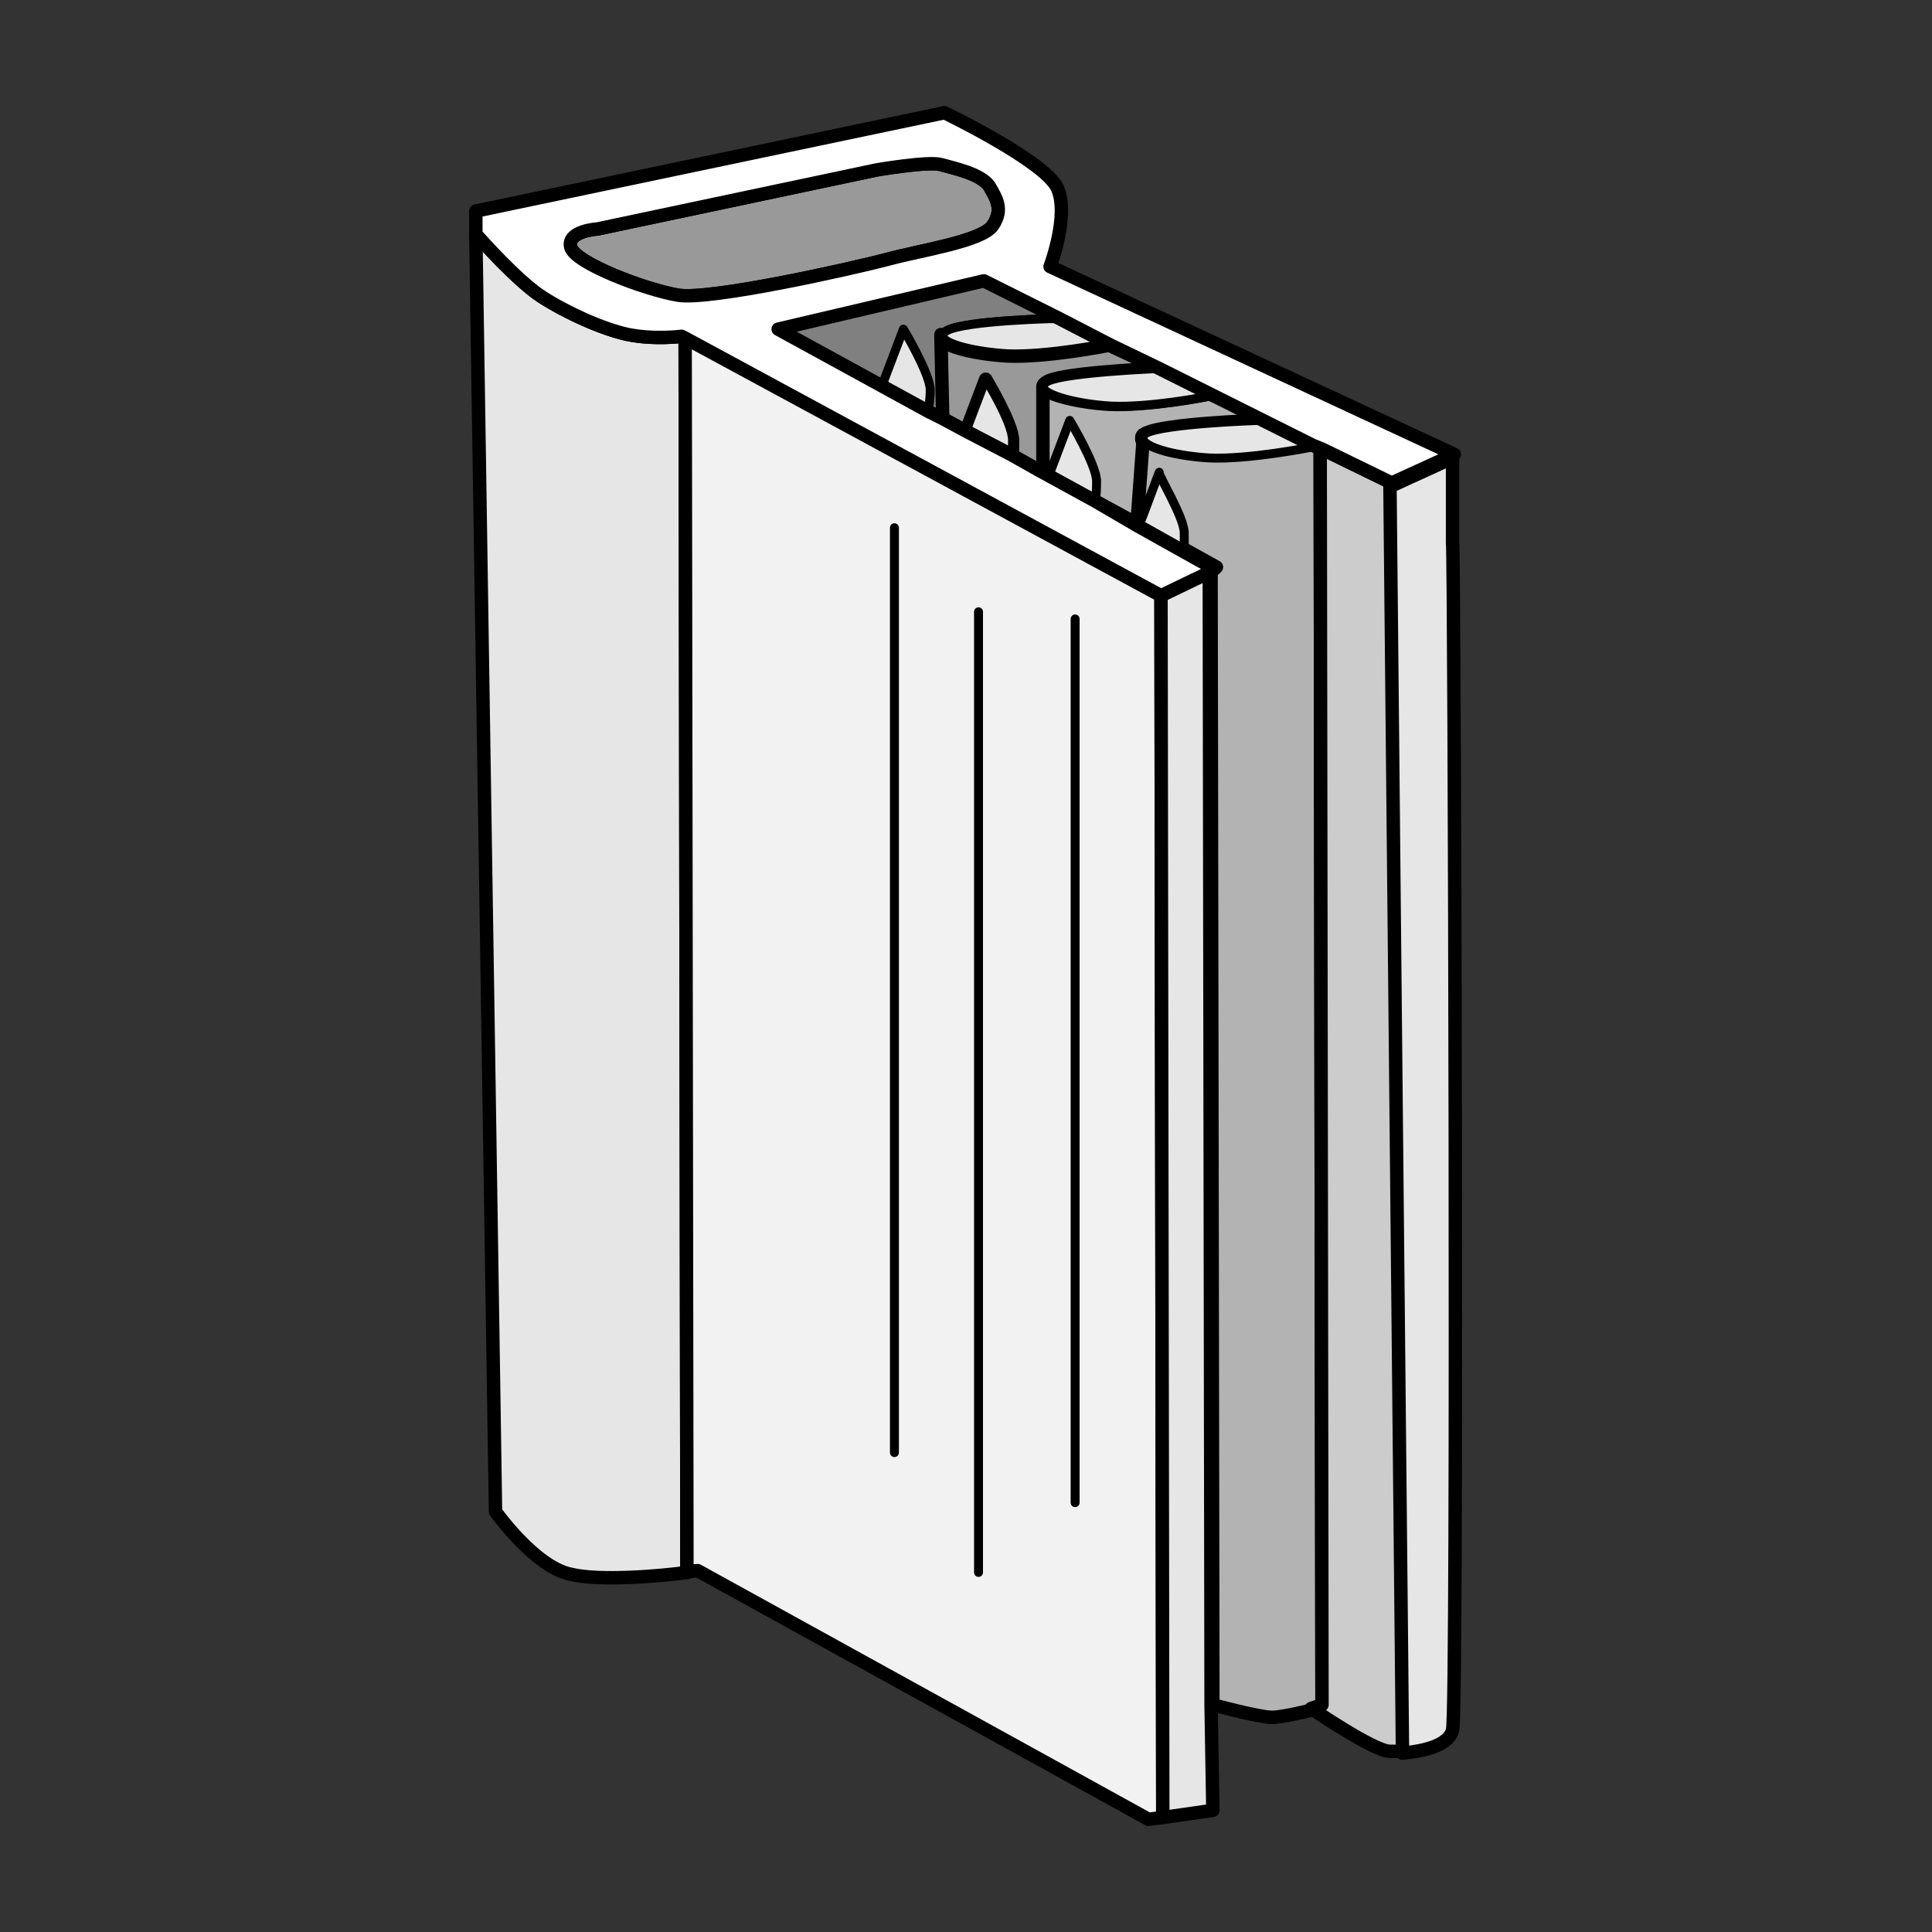 <?xml version="1.0" encoding="utf-8"?>
<!-- Generator: Adobe Illustrator 21.1.0, SVG Export Plug-In . SVG Version: 6.00 Build 0)  -->
<svg version="1.1" id="Layer_1" xmlns="http://www.w3.org/2000/svg" xmlns:xlink="http://www.w3.org/1999/xlink" x="0px" y="0px"
	 width="108px" height="108px" viewBox="0 0 108 108" style="enable-background:new 0 0 108 108;" xml:space="preserve">
<rect x="0" y="0" width="108" height="108" fill="#333333" stroke="none"/>
<style type="text/css">
	.st0{fill:#E6E6E6;stroke:#000000;stroke-width:0.75;stroke-linecap:round;stroke-linejoin:round;stroke-miterlimit:10;}
	.st1{fill:#F2F2F2;stroke:#000000;stroke-width:0.75;stroke-linecap:round;stroke-linejoin:round;stroke-miterlimit:10;}
	.st2{fill:#B3B3B3;stroke:#000000;stroke-width:0.75;stroke-linecap:round;stroke-linejoin:round;stroke-miterlimit:10;}
	.st3{fill:#CCCCCC;stroke:#000000;stroke-width:0.75;stroke-linecap:round;stroke-linejoin:round;stroke-miterlimit:10;}
	.st4{fill:#808080;stroke:#000000;stroke-width:0.5;stroke-linecap:round;stroke-linejoin:round;stroke-miterlimit:10;}
	.st5{fill:#FFFFFF;stroke:#000000;stroke-width:0.75;stroke-linecap:round;stroke-linejoin:round;stroke-miterlimit:10;}
	.st6{fill:#999999;stroke:#000000;stroke-width:0.75;stroke-linecap:round;stroke-linejoin:round;stroke-miterlimit:10;}
	.st7{fill:none;stroke:#000000;stroke-width:0.5;stroke-linecap:round;stroke-linejoin:round;stroke-miterlimit:10;}
	.st8{fill:none;stroke:#000000;stroke-width:0.75;stroke-linecap:round;stroke-linejoin:round;stroke-miterlimit:10;}
	.st9{fill:#E6E6E6;stroke:#000000;stroke-width:0.5;stroke-linecap:round;stroke-linejoin:round;stroke-miterlimit:10;}
</style>
<g>
	<path class="st0" d="M38.4,87.9c-1.4,0.2-4.9,0.5-6.5,0.1c-2-0.4-4.2-3.5-4.2-3.5l-1.1-71.3h0.1c0,0,2.2,2.5,3.6,3.4
		c1.4,0.9,3.4,1.8,4.8,2.1c1.5,0.3,3,0.1,3,0.1l0.2,0.1l0.1,69L38.4,87.9z"/>
	<path class="st1" d="M65,101.6l-0.8,0.1L39,87.8c0,0-0.2,0-0.6,0.1l0-0.1l-0.1-69l26.6,14.4L65,101.6z"/>
	<polygon class="st0" points="67.8,101.2 65,101.6 64.9,33.2 67.6,31.9 67.7,95.3 67.7,95.3 	"/>
	<path class="st2" d="M73.9,95.4l-0.6,0.2c0,0-1.6,0.4-2.2,0.4c-0.7,0-3.3-0.7-3.3-0.7h0l-0.1-63.4l0.3-0.2l-1.8-1l-2.5-1.4L61.2,28
		l-3.1-1.7l-1.6-0.9L54,24.1l-1.3-0.7L51.9,23c0,0,0,0,0,0l-8.4-4.6L55,15.7l4.2,2.1l2.9,1.5l2.7,1.3l3,1.5c0,0,0,0,0,0l2.8,1.4
		l2.8,1.4l0.5,0.2l-0.1,0.1L73.9,95.4z"/>
	<path class="st3" d="M78.5,97.9L78.5,97.9c-0.3,0-0.6,0-0.8,0c-0.9,0-4.4-2.4-4.4-2.4l0.6-0.2l-0.1-70.1l0.1-0.1l3.9,1.9L78.5,97.9
		z"/>
	<path class="st0" d="M81.2,96.7c-0.2,0.9-1.7,1.2-2.8,1.3v0l-0.7-70.8l3.5-1.6v4.8C81.3,30.3,81.5,95.6,81.2,96.7z"/>
	<path class="st4" d="M52.6,18.7c0,0.1,0,0.1,0,0.2l0.1,4.5L51.9,23c0,0,0,0,0,0l-8.4-4.6L55,15.7l4.2,2.1c0,0-5.3,0.1-6.3,0.7
		C52.8,18.6,52.7,18.6,52.6,18.7z"/>
	<path class="st5" d="M52.6,18.7l0,0.2C52.6,18.8,52.6,18.8,52.6,18.7z"/>
	<path class="st2" d="M70.6,23.5c-0.5,0-5.5,0.2-6.5,0.7c-0.1,0-0.1,0.1-0.2,0.1c-0.1,0.1-0.1,0.2,0,0.3l-0.3,4.1l0.2,0.1l-0.2,0.5
		L61.2,28l-3.1-1.7l0.1-0.2v-4.6l0,0c0,0.5,2,1,3.8,1.1c2.1,0.1,5.3-0.5,5.7-0.6c0,0,0,0,0,0L70.6,23.5z"/>
	<path class="st5" d="M63.9,24.4l0,0.3C63.8,24.6,63.8,24.5,63.9,24.4z"/>
	<path class="st6" d="M55.5,12.6c-0.6,0.9-4.1,1.4-5.9,1.9c-1.9,0.5-9.9,2.3-11.7,2c-1.8-0.3-5.8-1.8-6-2.7c-0.2-0.9,1.5-1,1.5-1
		L49,9.5c0,0,2.9-0.5,3.6-0.3c0.7,0.2,2.2,0.5,2.7,1.2C55.7,11.1,56.1,11.7,55.5,12.6z"/>
	<line class="st5" x1="38.3" y1="18.8" x2="38.3" y2="18.6"/>
	<g>
		<line class="st7" x1="50" y1="29.5" x2="50" y2="81.2"/>
		<line class="st7" x1="54.7" y1="34.2" x2="54.7" y2="87.9"/>
		<line class="st7" x1="60.1" y1="34.6" x2="60.1" y2="84"/>
	</g>
	<line class="st8" x1="67.6" y1="31.9" x2="67.6" y2="31.8"/>
	<path class="st5" d="M51.9,23c0,0.1,0,0.2,0,0.2"/>
	<path class="st5" d="M56.6,25.5c0,0.2,0,0.3,0,0.3"/>
	<line class="st5" x1="63.6" y1="29.4" x2="63.6" y2="29.4"/>
	<path class="st5" d="M70.6,23.5C70.6,23.5,70.6,23.5,70.6,23.5"/>
	<g>
		<path class="st9" d="M62.1,19.3L62.1,19.3c0,0-3.5,0.7-5.7,0.6c-1.7-0.1-3.5-0.5-3.7-1l0-0.2c0-0.1,0.1-0.1,0.2-0.2
			c1-0.6,6.3-0.7,6.3-0.7L62.1,19.3z"/>
		<path class="st9" d="M73.4,24.9L73.3,25c0,0-3.5,0.7-5.7,0.6c-1.7-0.1-3.4-0.5-3.7-1l0-0.3c0,0,0.1-0.1,0.2-0.1
			c1-0.5,5.9-0.7,6.5-0.7L73.4,24.9z"/>
		<path class="st6" d="M64.8,20.6L64.8,20.6c0,0-5.1,0.2-6.2,0.7c-0.2,0.1-0.3,0.2-0.3,0.3l0,0v4.6l-0.1,0.2l-1.6-0.9
			c0-0.2,0-0.5,0-0.9c0-0.9-1.5-3.4-1.5-3.4L54,24.1l0,0l-1.3-0.7l-0.1-4.5c0.2,0.5,2,0.9,3.7,1c2.2,0.1,5.7-0.6,5.7-0.6l0,0
			L64.8,20.6z"/>
		<path class="st9" d="M56.6,24.6c0,0.5,0,0.8,0,0.9L54,24.1l0,0l1.1-2.9C55.1,21.2,56.6,23.6,56.6,24.6z"/>
		<path class="st9" d="M66.2,29.8c0,0.4,0,0.7,0,0.9l-2.5-1.4l0.2-0.5l0.9-2.4C64.7,26.5,66.2,28.9,66.2,29.8z"/>
		<path class="st9" d="M51.9,23c0-0.2,0.1-0.6,0.1-1.2c0-0.9-1.5-3.4-1.5-3.4l-1.1,2.9"/>
		<path class="st9" d="M58.7,26.4l1.1-2.9c0,0,1.5,2.5,1.5,3.4s-0.1,1.4-0.1,1.4"/>
		<path class="st9" d="M67.8,22.1c-0.4,0.1-3.6,0.7-5.7,0.6c-1.8-0.1-3.8-0.6-3.8-1.1c0-0.1,0.1-0.2,0.3-0.3
			c1.1-0.5,6.2-0.7,6.2-0.7l0,0L67.8,22.1z"/>
	</g>
	<path class="st5" d="M67.8,22.1C67.8,22.1,67.8,22.1,67.8,22.1"/>
	<line class="st5" x1="52.8" y1="23.5" x2="52.8" y2="23.4"/>
	<path class="st5" d="M58.7,14.9c0,0,1.1-2.9,0.4-4.4c-0.7-1.5-6.3-4.2-6.3-4.2l-26.2,5.5l0,1.4h0.1c0,0,2.2,2.5,3.6,3.4
		c1.4,0.9,3.4,1.8,4.8,2.1c1.5,0.3,3,0.1,3,0.1l0.2,0.1l26.6,14.4l2.7-1.3l0.3-0.2l-1.8-1l-2.5-1.4L61.2,28l-3.1-1.7l-1.6-0.9
		L54,24.1l-1.3-0.7L51.9,23c0,0,0,0,0,0l-8.4-4.6L55,15.7l4.2,2.1l2.9,1.5l2.7,1.3l3,1.5c0,0,0,0,0,0l2.8,1.4l2.8,1.4l0.5,0.2
		l3.9,1.9l3.5-1.6L58.7,14.9z M55.5,12.6c-0.6,0.9-4.1,1.4-5.9,1.9c-1.9,0.5-9.9,2.3-11.7,2c-1.8-0.3-5.8-1.8-6-2.7
		c-0.2-0.9,1.5-1,1.5-1L49,9.5c0,0,2.9-0.5,3.6-0.3c0.7,0.2,2.2,0.5,2.7,1.2C55.7,11.1,56.1,11.7,55.5,12.6z"/>
</g>
</svg>
